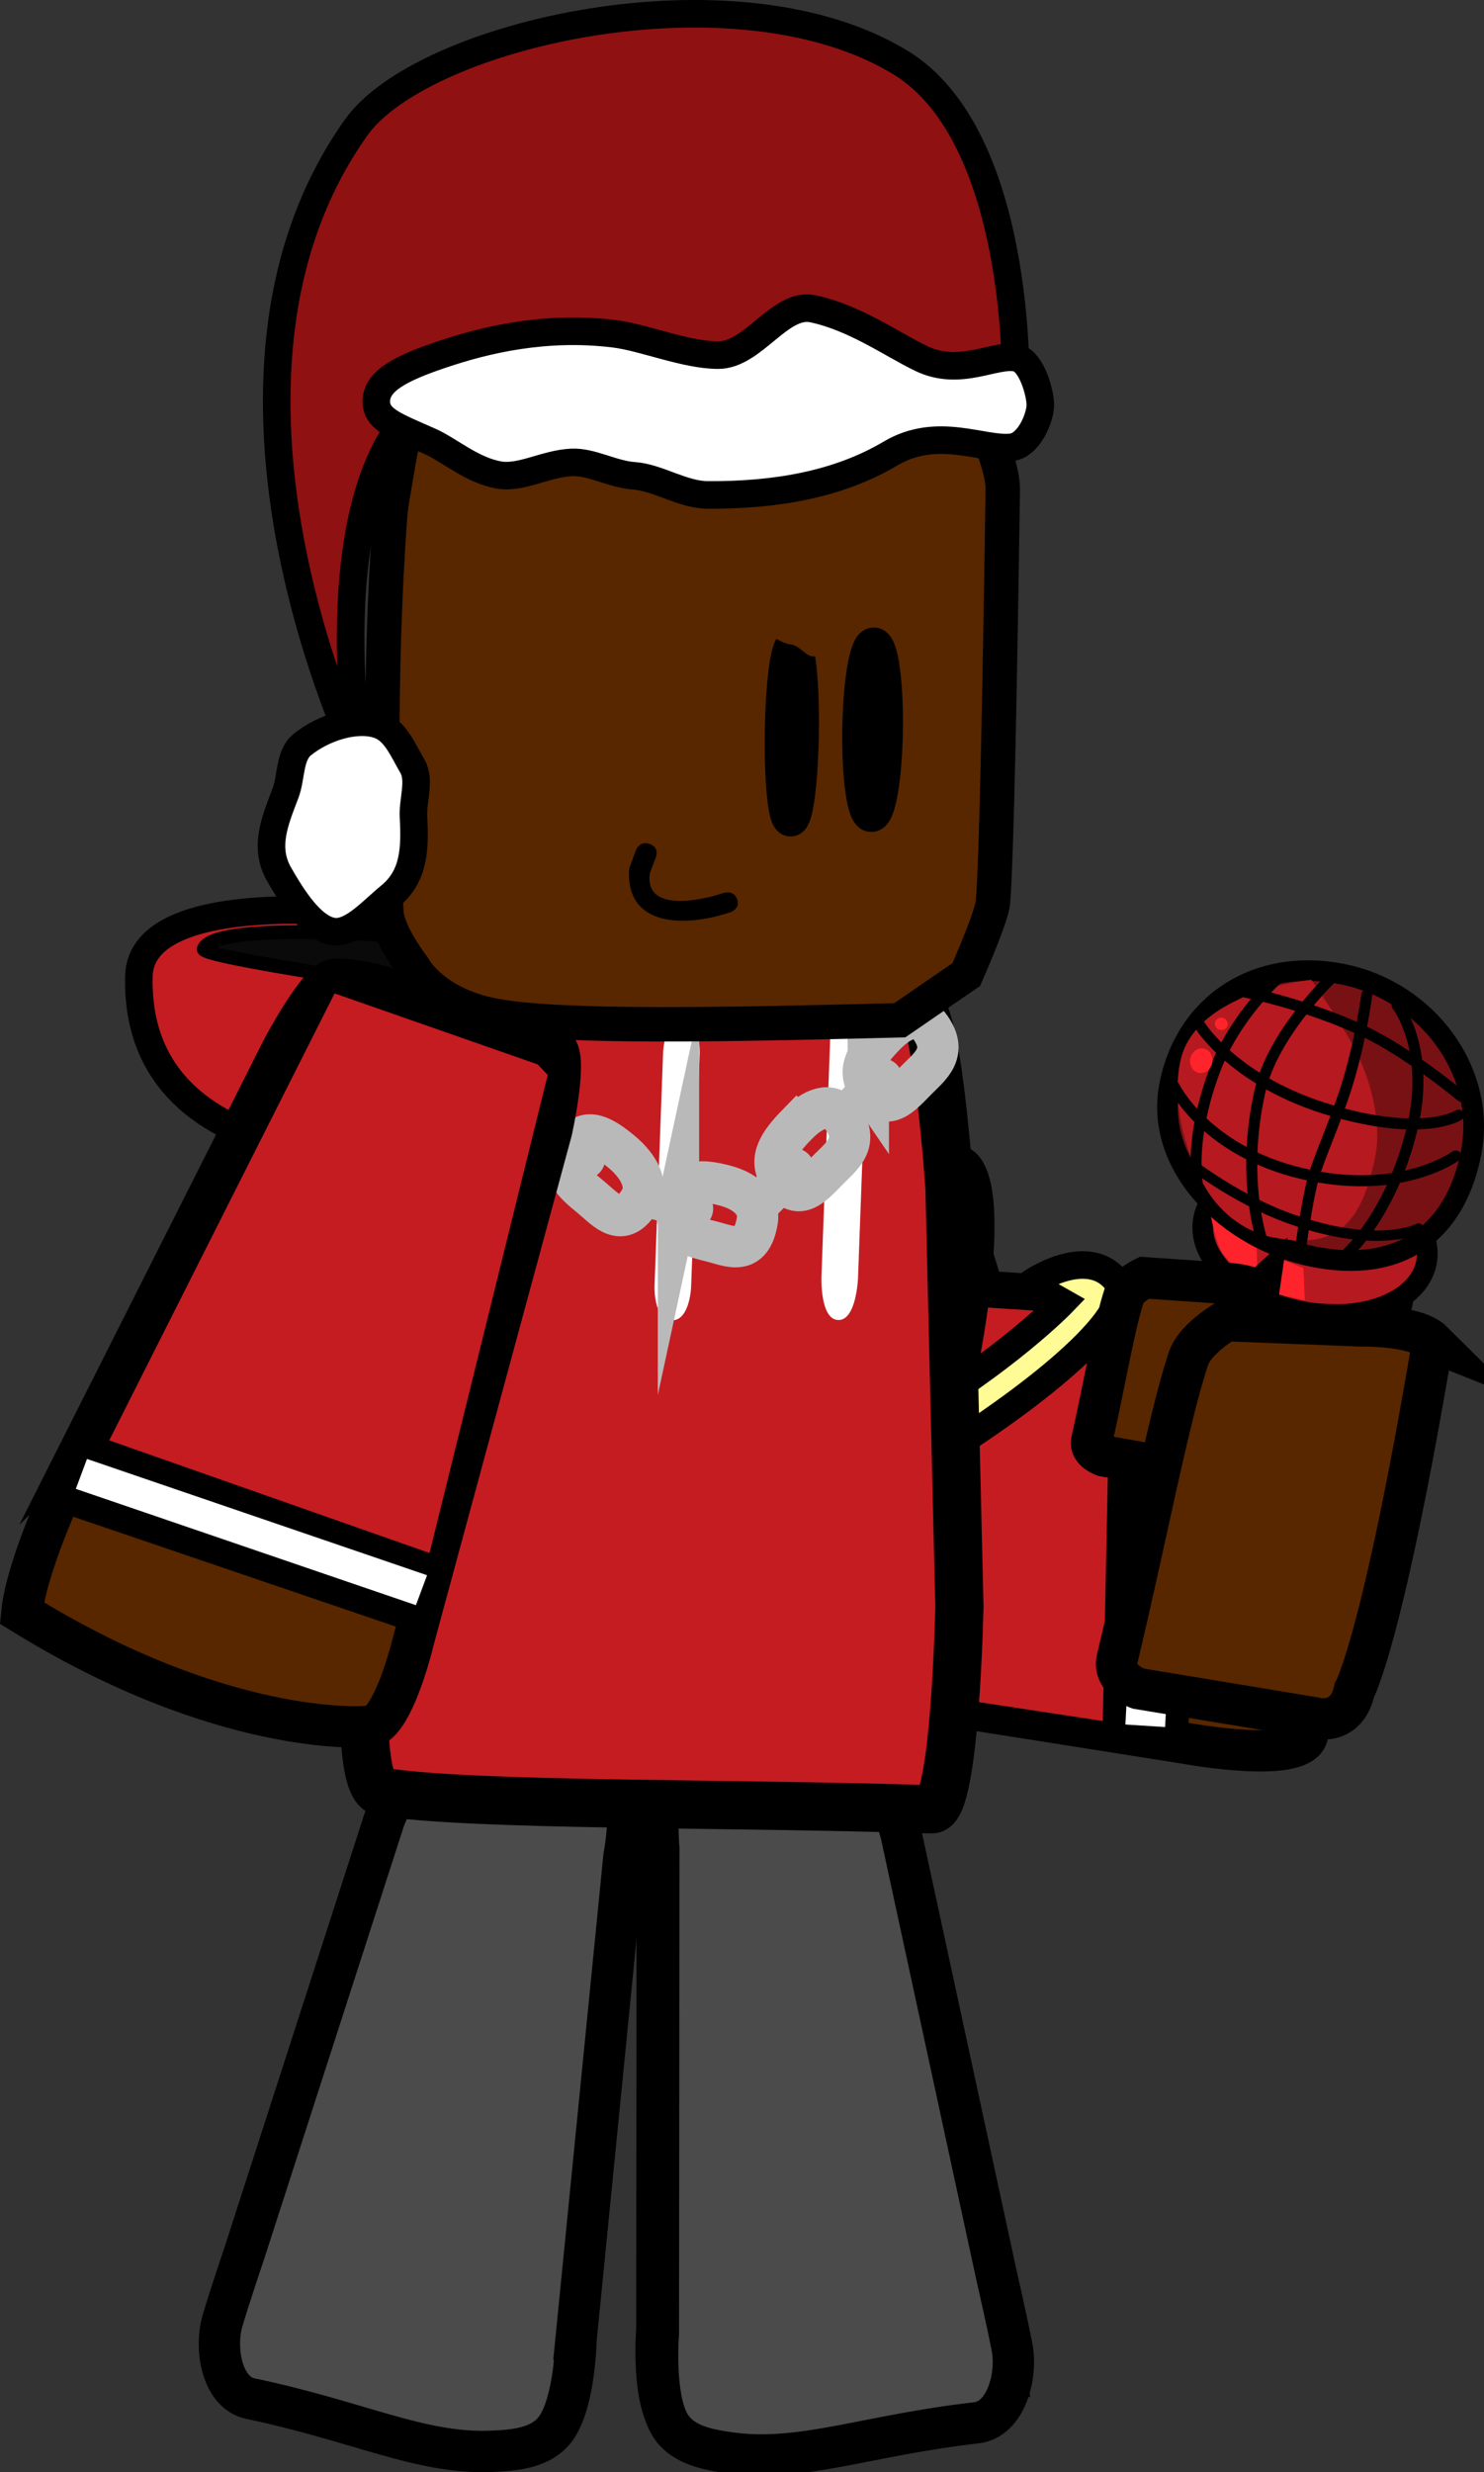 <svg version="1.1" xmlns="http://www.w3.org/2000/svg" xmlns:xlink="http://www.w3.org/1999/xlink" width="107.733" height="179.4" viewBox="0,0,107.733,179.4"><rect x="0" y="0" width="107.733" height="179.4" fill="#333333" stroke="none"/><g transform="translate(-192.886,-93.624)"><g data-paper-data="{&quot;isPaintingLayer&quot;:true}" fill-rule="nonzero" stroke-linejoin="miter" stroke-miterlimit="10" stroke-dasharray="" stroke-dashoffset="0" style="mix-blend-mode: normal"><g><g><g><g data-paper-data="{&quot;origRot&quot;:0}" stroke="#000000" stroke-width="3" stroke-linecap="round"><path d="M287.829,219.362c-0.036,2.425 -8.904,0.77 -8.904,0.77c0,0 -23.58,-3.739 -34.724,-5.458c-4.574,-1.398 -5.107,-39.979 -1.005,-44.084c1.829,-1.83 11.824,-3.8 13.314,-2.392c2.836,2.68 7.652,18.735 7.652,18.735l-4.29,0.121l11.259,0.736c0,0 13.172,-0.268 18.712,1.128c3.072,0.774 -2.015,30.444 -2.015,30.444z" data-paper-data="{&quot;origPos&quot;:null}" fill="#582700"/><path d="M277.687,218.357l1.773,-29.682" fill="none"/><path d="M273.562,218.351l1.479,-29.703" data-paper-data="{&quot;origPos&quot;:null}" fill="none"/></g><path d="M277.468,218.96l-2.882,-0.185l1.616,-30.375l2.882,0.185z" fill="#ffffff" stroke="none" stroke-width="0" stroke-linecap="butt"/><path d="M243.896,214.808l-2.88,-10.675l0.133,-23.766l2.012,-8.15l3.834,-3.428l7.704,0.077l1.541,0.015l7.021,16.905l-3.08,0.217l0.01,1.981l13.614,0.879l-0.615,29.951l-27.754,-4.239z" fill="#c51c21" stroke="#000000" stroke-width="0.5" stroke-linecap="round"/></g><g fill="#fffc96" stroke="#000000" stroke-width="2" stroke-linecap="round"><path d="M267.662,186.785c0,0 4.101,-2.902 6.263,-0.223c3.46,4.286 -28.719,24.094 -32.584,19.847c-1.579,-1.735 1.014,-4.305 1.014,-4.305l1.645,1.427c0,0 6.849,-2.341 14.457,-6.788c7.503,-4.386 11.571,-8.615 11.571,-8.615z"/><path d="M259.492,181.028c0,0 0.822,-4.384 3.235,-3.218c5.065,2.446 -5.381,42.107 -9.574,38.726c-2.539,-2.047 -0.548,-5.558 -0.548,-5.558l1.239,1.013c0,0 2.641,-5.603 4.85,-14.617c2.21,-9.014 2.073,-15.536 2.073,-15.536z" data-paper-data="{&quot;index&quot;:null}"/></g></g><g><g data-paper-data="{&quot;index&quot;:null}"><path d="M287.904,185.794c2.465,0.489 7.833,-2.604 7.397,-0.403c-0.222,1.121 -4.694,21.514 -5.626,22.38c-0.898,0.834 -2.019,1.249 -3.228,1.009c-0.823,-0.163 -2.013,-0.797 -2.678,-1.543c-1.327,-1.49 -2.346,-22.837 -2.055,-24.303c0.436,-2.201 3.725,2.37 6.19,2.86z" fill="#0091d4" stroke="#000000" stroke-width="1.5" stroke-linecap="butt"/><g stroke-linecap="butt"><path d="M289.369,178.519c4.466,0.887 7.631,3.903 7.069,6.738c-0.562,2.835 -4.638,4.414 -9.104,3.527c-4.466,-0.887 -7.631,-3.903 -7.069,-6.738c0.562,-2.835 4.638,-4.414 9.104,-3.527z" fill="#b6191f" stroke="#000000" stroke-width="1.5"/><path d="M284.195,186.682c0,0 -1.603,-0.709 -2.589,-2.172c-0.46,-0.705 -0.821,-2.652 -0.821,-2.652l3.327,2.284z" fill="#ff242b" stroke="none" stroke-width="0"/><path d="M287.613,187.989l-1.942,-0.438c0,0 -0.133,-0.779 -0.079,-1.194c0.046,-0.354 0.356,-1.327 0.356,-1.327l1.566,0.62z" fill="#ff242b" stroke="none" stroke-width="0"/></g><g><path d="M288.236,184.824c-6.161,-1.223 -11.607,-6.558 -10.434,-12.481c1.174,-5.922 6.368,-9.25 12.529,-8.027c6.161,1.223 10.52,7.078 9.346,13.001c-1.174,5.922 -5.281,8.73 -11.442,7.507z" fill="#781114" stroke="#000000" stroke-width="1.5" stroke-linecap="butt"/><path d="M288.078,164.729c0,0 1.223,1.698 2.723,4.21c1.497,2.506 2.443,5.997 1.93,8.585c-1.027,5.182 -2.999,6.782 -7.475,5.893c-2.178,-0.432 -3.977,-1.965 -4.985,-3.816c-1.415,-2.598 -2.3,-5.939 -1.717,-8.877c1.027,-5.182 9.524,-5.995 9.524,-5.995z" fill="#b6191f" stroke="none" stroke-width="0" stroke-linecap="butt"/><path d="M298.567,177.511c0,0 -3.984,2.964 -11.12,1.292c-7.078,-1.659 -9.314,-6.326 -9.314,-6.326" fill="none" stroke="#000000" stroke-width="0.8" stroke-linecap="round"/><path d="M295.868,182.783c0,0 -2.949,1.54 -9.27,-0.696c-4.386,-1.551 -8.113,-4.65 -8.113,-4.65" fill="none" stroke="#000000" stroke-width="0.75" stroke-linecap="round"/><path d="M298.771,174.556c0,0 -2.478,1.634 -9.205,-0.332c-6.994,-2.044 -9.544,-6.141 -9.544,-6.141" fill="none" stroke="#000000" stroke-width="0.8" stroke-linecap="round"/><path d="M282.88,165.533c0,0 4.718,0.888 9.04,2.942c3.282,1.56 7.058,4.716 7.058,4.716" fill="none" stroke="#000000" stroke-width="0.8" stroke-linecap="round"/><path d="M294.31,166.579c0,0 2.485,3.182 1.086,8.957c-1.499,6.189 -4.642,8.982 -4.642,8.982" fill="none" stroke="#000000" stroke-width="0.8" stroke-linecap="round"/><path d="M287.296,184.321c0,0 0.41,-3.213 0.896,-5.082c0.409,-1.574 1.77,-4.453 2.594,-7.238c0.937,-3.167 1.319,-6.165 1.319,-6.165" fill="none" stroke="#000000" stroke-width="0.8" stroke-linecap="round"/><path d="M284.505,183.645c0,0 -1.586,-4.555 -0.135,-10.898c0.925,-4.041 5.025,-7.999 5.025,-7.999" fill="none" stroke="#000000" stroke-width="0.8" stroke-linecap="round"/><path d="M279.916,180.166c0,0 -0.934,-3.415 1.214,-9.012c1.492,-3.887 4.623,-6.64 4.623,-6.64" fill="none" stroke="#000000" stroke-width="0.8" stroke-linecap="round"/><path d="M279.919,171.486c-0.439,-0.087 -0.717,-0.553 -0.621,-1.04c0.097,-0.487 0.531,-0.812 0.97,-0.724c0.439,0.087 0.717,0.553 0.621,1.04c-0.097,0.487 -0.531,0.812 -0.97,0.724z" fill="#ff242b" stroke="none" stroke-width="0" stroke-linecap="butt"/><path d="M281.459,168.369c-0.253,-0.05 -0.42,-0.289 -0.371,-0.532c0.048,-0.244 0.293,-0.4 0.546,-0.35c0.253,0.05 0.42,0.289 0.371,0.532c-0.048,0.244 -0.293,0.4 -0.546,0.35z" fill="#ff242b" stroke="none" stroke-width="0" stroke-linecap="butt"/></g></g><path d="M284.257,187.379c-1.525,10.571 -2.565,12.255 -2.565,12.255c-0.266,1.313 -1.566,0.92 -1.566,0.92c0,0 -2.614,-0.467 -4.287,-0.766c-1.099,-0.196 -2.815,-0.503 -2.815,-0.503c0,0 -1.048,-0.364 -0.887,-1.077c0.969,-4.294 1.656,-8.45 2.356,-10.558c0.233,-0.703 1.448,-1.297 1.448,-1.297l5.381,0.368c0,0 2.213,0.028 2.933,0.66z" fill="#582700" stroke="#000000" stroke-width="3" stroke-linecap="round"/><path d="M296.903,190.996c-3.666,21.77 -5.695,25.292 -5.695,25.292c-0.593,2.71 -2.92,1.993 -2.92,1.993c0,0 -4.704,-0.778 -7.715,-1.276c-1.977,-0.327 -5.066,-0.838 -5.066,-0.838c0,0 -1.871,-0.673 -1.519,-2.147c2.122,-8.866 3.723,-17.431 5.173,-21.8c0.483,-1.457 2.739,-2.758 2.739,-2.758l9.736,0.384c0,0 4.015,-0.095 5.268,1.15z" fill="#582700" stroke="#000000" stroke-width="3" stroke-linecap="round"/></g></g><g stroke="#000000" stroke-linecap="round"><path d="M231.751,177.205c0,0 -29.172,5.046 -28.783,-12.731c0.143,-6.549 16.795,-4.509 16.795,-4.509z" data-paper-data="{&quot;origPos&quot;:null}" fill="#c51c21" stroke-width="2"/><path d="M223.766,165.422c0,0 -16.323,-2.33 -16.093,-2.931c0.728,-1.905 12.828,-1.013 12.828,-1.013z" data-paper-data="{&quot;origPos&quot;:null}" fill="#0a0a0a" stroke-width="1"/></g><g data-paper-data="{&quot;origRot&quot;:0}" stroke="#000000" stroke-linecap="round"><path d="M240.602,227.459c0,0 -0.451,-4.727 1.133,-4.821c4.676,-0.277 9.078,-2.216 13.556,-0.892c1.859,0.55 2.898,4.671 2.898,4.671l6.932,32.052c0,0 0.761,3.301 1.128,5.212c0.393,2.043 -0.443,5.216 -2.59,5.46c-7.883,0.898 -12.621,2.853 -17.68,2.207c-1.843,-0.236 -3.783,-0.602 -4.643,-2.186c-1.124,-2.069 -0.766,-6.487 -0.766,-6.487z" data-paper-data="{&quot;origPos&quot;:null}" fill="#ff0000" stroke-width="3"/><path d="M266.566,266.982c0,0 -5.849,3.097 -11.062,3.536c-4,0.337 -12.755,0.058 -12.755,0.058c0,0 -1.62,-2.452 -1.855,-4.02c-0.248,-1.652 0.619,-4.233 0.619,-4.233l23.816,-2.797z" data-paper-data="{&quot;origPos&quot;:null}" fill="#976e57" stroke-width="2"/><path d="M240.714,227.768c0,0 -0.451,-4.727 1.133,-4.821c4.676,-0.277 9.078,-2.216 13.556,-0.892c1.859,0.55 2.898,4.671 2.898,4.671l6.932,32.052c0,0 0.761,3.301 1.128,5.212c0.393,2.043 -0.443,5.216 -2.59,5.46c-7.883,0.898 -12.621,2.853 -17.68,2.207c-1.843,-0.236 -3.783,-0.602 -4.643,-2.186c-1.124,-2.069 -0.766,-6.487 -0.766,-6.487z" data-paper-data="{&quot;origPos&quot;:null}" fill="#4b4b4b" stroke-width="3"/></g><path d="M234.707,263.389c0,0 -0.085,4.431 -1.41,6.387c-1.014,1.498 -2.982,1.684 -4.84,1.748c-5.1,0.178 -9.621,-2.205 -17.378,-3.825c-2.113,-0.441 -2.628,-3.676 -2.034,-5.674c0.556,-1.869 1.643,-5.084 1.643,-5.084l10.095,-31.266c0,0 1.445,-4.007 3.35,-4.383c4.589,-0.906 8.778,1.43 13.404,2.137c1.568,0.239 0.648,4.903 0.648,4.903c0,0 -0.88,8.864 -1.443,14.538c-0.795,8.008 -2.036,20.519 -2.036,20.519z" fill="#4b4b4b" stroke="#000000" stroke-width="3" stroke-linecap="round"/><g><path d="M222.563,180.717c0,0 2.518,-14.176 4.756,-14.646c6.714,-1.41 21.892,-0.001 32.059,0.327c1.572,0.051 2.438,13.469 2.438,13.469l0.72,30.328c0,0 -0.293,14.791 -2.007,14.735c-15.264,-0.491 -33.184,-0.225 -39.957,-1.275c-2.258,-0.35 -0.835,-15.896 -0.835,-15.896z" data-paper-data="{&quot;origPos&quot;:null}" fill="#c51c21" stroke="#000000" stroke-width="3.5" stroke-linecap="round"/><path d="M241.64,189.443c-1.328,-0.043 -1.238,-2.501 -1.238,-2.501c0.187,-5.099 0.435,-11.836 0.622,-16.935c0,0 0.09,-2.458 1.418,-2.416c1.328,0.043 1.238,2.501 1.238,2.501c-0.187,5.099 -0.374,10.198 -0.562,15.296l-0.06,1.639c0,0 -0.09,2.458 -1.418,2.416z" fill="#ffffff" stroke="none" stroke-width="0.5" stroke-linecap="butt"/><path d="M253.734,189.42c-1.328,-0.043 -1.215,-3.131 -1.215,-3.131c0.235,-6.405 0.546,-14.87 0.781,-21.275c0,0 0.113,-3.088 1.441,-3.046c1.328,0.043 1.215,3.131 1.215,3.131c-0.235,6.405 -0.47,12.811 -0.705,19.216l-0.076,2.059c0,0 -0.113,3.088 -1.441,3.046z" fill="#ffffff" stroke="none" stroke-width="0.5" stroke-linecap="butt"/></g><g fill="none" stroke="#b9b9b9" stroke-width="3"><path d="M255.923,172.546c-0.901,-1.312 -0.008,-2.55 1.204,-3.798c1.212,-1.247 2.46,-1.659 3.185,-0.719c1.536,1.992 0.041,3.009 -0.908,3.985c-1.212,1.247 -2.209,2.385 -3.481,0.531z" stroke-linecap="butt"/><path d="M254.344,174.509l2.569,-2.582" stroke-linecap="round"/><path d="M250.722,175.258c1.212,-1.247 2.46,-1.659 3.184,-0.719c1.536,1.992 0.041,3.009 -0.908,3.985c-1.212,1.247 -2.208,2.385 -3.481,0.531c-0.901,-1.312 -0.008,-2.55 1.204,-3.798z" stroke-linecap="butt"/><path d="M250.507,178.436l-2.569,2.582" stroke-linecap="round"/><path d="M242.141,180.773c0.351,-1.63 1.732,-1.525 3.312,-1.126c1.579,0.399 2.611,1.33 2.408,2.571c-0.431,2.632 -2.024,1.83 -3.261,1.517c-1.579,-0.399 -2.955,-0.66 -2.459,-2.963z" stroke-linecap="butt"/><path d="M239.853,180.454l3.306,0.883" stroke-linecap="round"/><path d="M234.577,176.706c0.869,-1.333 2.106,-0.597 3.427,0.5c1.321,1.097 1.96,2.429 1.357,3.474c-1.278,2.216 -2.477,0.742 -3.511,-0.118c-1.321,-1.097 -2.5,-1.974 -1.273,-3.856z" stroke-linecap="butt"/><path d="M232.576,175.354l2.749,2.34" stroke-linecap="round"/><path d="M227.663,170.886c0.869,-1.333 2.106,-0.597 3.427,0.5c1.321,1.097 1.96,2.429 1.357,3.474c-1.278,2.216 -2.477,0.742 -3.511,-0.118c-1.321,-1.097 -2.5,-1.974 -1.273,-3.856z" stroke-linecap="butt"/><path d="M228.412,171.875l-2.749,-2.34" stroke-linecap="round"/></g><path d="M258.206,167.668c-12.429,0.312 -24.483,0.578 -29.422,-0.339c-4.513,-0.838 -5.901,-3.547 -5.901,-3.547c0,0 -1.834,-2.379 -1.939,-3.894c-0.316,-4.542 -0.587,-17.544 0.26,-28.77c0.028,-0.375 0.058,-0.584 0.11,-0.957c0.154,-1.117 0.948,-5.458 0.948,-5.458c0,0 3.263,-1.691 5.039,-2.186c5.331,-1.486 18.936,-0.217 33.252,-0.021c1.298,0.018 3.539,1.647 3.539,1.647c0,0 1.619,3.079 1.59,5.04c-0.184,12.682 -0.436,26.713 -0.712,29.925c-0.092,1.07 -1.937,5.242 -1.937,5.242z" fill="#582700" stroke="#000000" stroke-width="2.5" stroke-linecap="round"/><path d="M255.283,146.575c0.049,-3.407 0.515,-6.165 1.04,-6.161c0.525,0.004 0.91,2.77 0.861,6.177c-0.049,3.407 -0.515,6.165 -1.04,6.161c-0.525,-0.004 -0.91,-2.77 -0.861,-6.177z" fill="none" stroke="#000000" stroke-width="2.5" stroke-linecap="butt"/><path d="M249.657,146.789c0.05,-3.47 0.41,-6.28 0.804,-6.277c0.394,0.003 0.672,2.819 0.622,6.289c-0.05,3.47 -0.41,6.28 -0.804,6.277c-0.394,-0.003 -0.672,-2.819 -0.622,-6.289z" fill="none" stroke="#000000" stroke-width="2.5" stroke-linecap="butt"/><g><g stroke="#000000" stroke-width="3" stroke-linecap="round"><path d="M199.831,196.622l13.525,-26.819c0,0 2.647,-5.054 3.833,-5.104c3.555,-0.149 9.441,2.972 15.941,4.923c1.08,0.324 -0.197,6.057 -0.197,6.057c0,0 -2.423,8.936 -3.973,14.655c-2.362,8.71 -6.051,22.318 -6.051,22.318c0,0 -1.651,7.022 -3.589,6.274c0,0 -10.238,0.796 -24.85,-8.242c0.439,-4.538 5.362,-14.063 5.362,-14.063z" data-paper-data="{&quot;origPos&quot;:null}" fill="#582700"/><path d="M199.248,198.625l24.807,8.716l-1.164,3.176l-24.857,-8.464z" data-paper-data="{&quot;origPos&quot;:null}" fill="none"/></g><path d="M200.113,198.437l16.814,-33.337l15.27,5.337l1.003,1.051l-8.777,35.496z" fill="#c51c21" stroke="#000000" stroke-width="1" stroke-linecap="round"/><path d="M198.391,201.674l0.81,-2.172l24.689,8.44l-0.81,2.172z" fill="#ffffff" stroke="none" stroke-width="0" stroke-linecap="butt"/></g><path d="M253.469,140.463c-0.201,0.551 -0.694,0.519 -0.896,0.48c-0.142,0.193 -0.378,0.317 -0.641,0.314c-0.181,-0.002 -0.346,-0.064 -0.476,-0.166l-0.652,-0.502c-0.129,-0.063 -0.257,-0.124 -0.385,-0.183c-0.585,-0.02 -1.152,-0.445 -1.841,-0.735c-0.164,-0.058 -0.33,-0.114 -0.498,-0.17c0,0 -0.158,-0.053 -0.301,-0.18c-0.269,-0.118 -0.454,-0.381 -0.449,-0.684c0.007,-0.41 0.358,-0.738 0.784,-0.733c0.083,0.001 0.163,0.015 0.238,0.039l0.77,0.232l-0.03,0.091l0.031,0.014c0.021,0.008 0.042,0.017 0.063,0.025c0.078,0.028 0.157,0.056 0.234,0.085c1.039,0.127 2.045,0.444 2.999,0.95l0.578,0.18c0,0 0.728,0.243 0.471,0.944z" fill="#582700" stroke="none" stroke-width="0.5" stroke-linecap="butt"/><path d="M240.045,154.869c0.725,0.249 0.463,0.947 0.463,0.947l-0.438,1.15c-0.452,2.847 3.54,2.07 5.348,1.459c0,0 0.729,-0.246 0.981,0.454c0.252,0.7 -0.478,0.945 -0.478,0.945c-3.302,1.108 -7.674,1.101 -7.356,-3.181l0.491,-1.325c0,0 0.262,-0.699 0.988,-0.45z" fill="#000000" stroke="none" stroke-width="0.5" stroke-linecap="butt"/><g data-paper-data="{&quot;index&quot;:null}" stroke="#000000" stroke-width="2" stroke-linecap="butt"><path d="M266.618,121.466c0,0 -33.377,-4.476 -41.847,0.463c-9.241,5.389 -5.808,26.863 -5.808,26.863c0,0 -13.34,-27.517 -0.206,-45.936c4.812,-6.748 27.512,-12.021 39.514,-4.685c8.771,5.36 8.347,23.295 8.347,23.295z" fill="#901111"/><path d="M224.125,125.667c-2.482,-1.108 -3.927,-1.571 -3.92,-2.919c0.008,-1.483 1.767,-2.39 4.739,-3.392c3.081,-1.038 7.465,-2.132 12.537,-1.507c2.161,0.266 5.141,1.536 7.522,1.549c2.584,0.015 4.507,-3.869 6.897,-3.365c3.047,0.643 5.788,2.614 7.874,3.613c2.856,1.367 5.38,-0.413 6.948,-0.039c1.073,0.256 1.692,2.577 1.688,3.411c-0.005,0.898 -0.811,2.926 -2.104,3.07c-2.057,0.229 -5.362,-1.571 -8.76,0.444c-3.816,2.263 -8.378,3.039 -13.276,3.011c-1.843,-0.01 -3.63,-1.27 -5.353,-1.388c-1.574,-0.108 -3.085,-1.04 -4.527,-0.973c-1.892,0.088 -3.66,1.181 -5.253,0.919c-1.948,-0.32 -3.638,-1.821 -5.014,-2.435z" data-paper-data="{&quot;index&quot;:null}" fill="#ffffff"/><path d="M213.159,157.099c-1.13,-1.961 -0.342,-3.834 0.452,-5.91c0.437,-1.144 0.263,-2.752 1.213,-3.522c1.53,-1.241 3.918,-1.992 5.532,-1.449c1.205,0.405 1.731,1.732 2.48,3.032c0.571,0.99 0.005,2.49 0.066,3.619c0.126,2.339 0.072,4.352 -1.731,5.814c-1.235,1.002 -2.716,2.723 -4.071,2.549c-1.576,-0.202 -2.998,-2.498 -3.941,-4.133z" fill="#ffffff"/></g></g></g></svg>